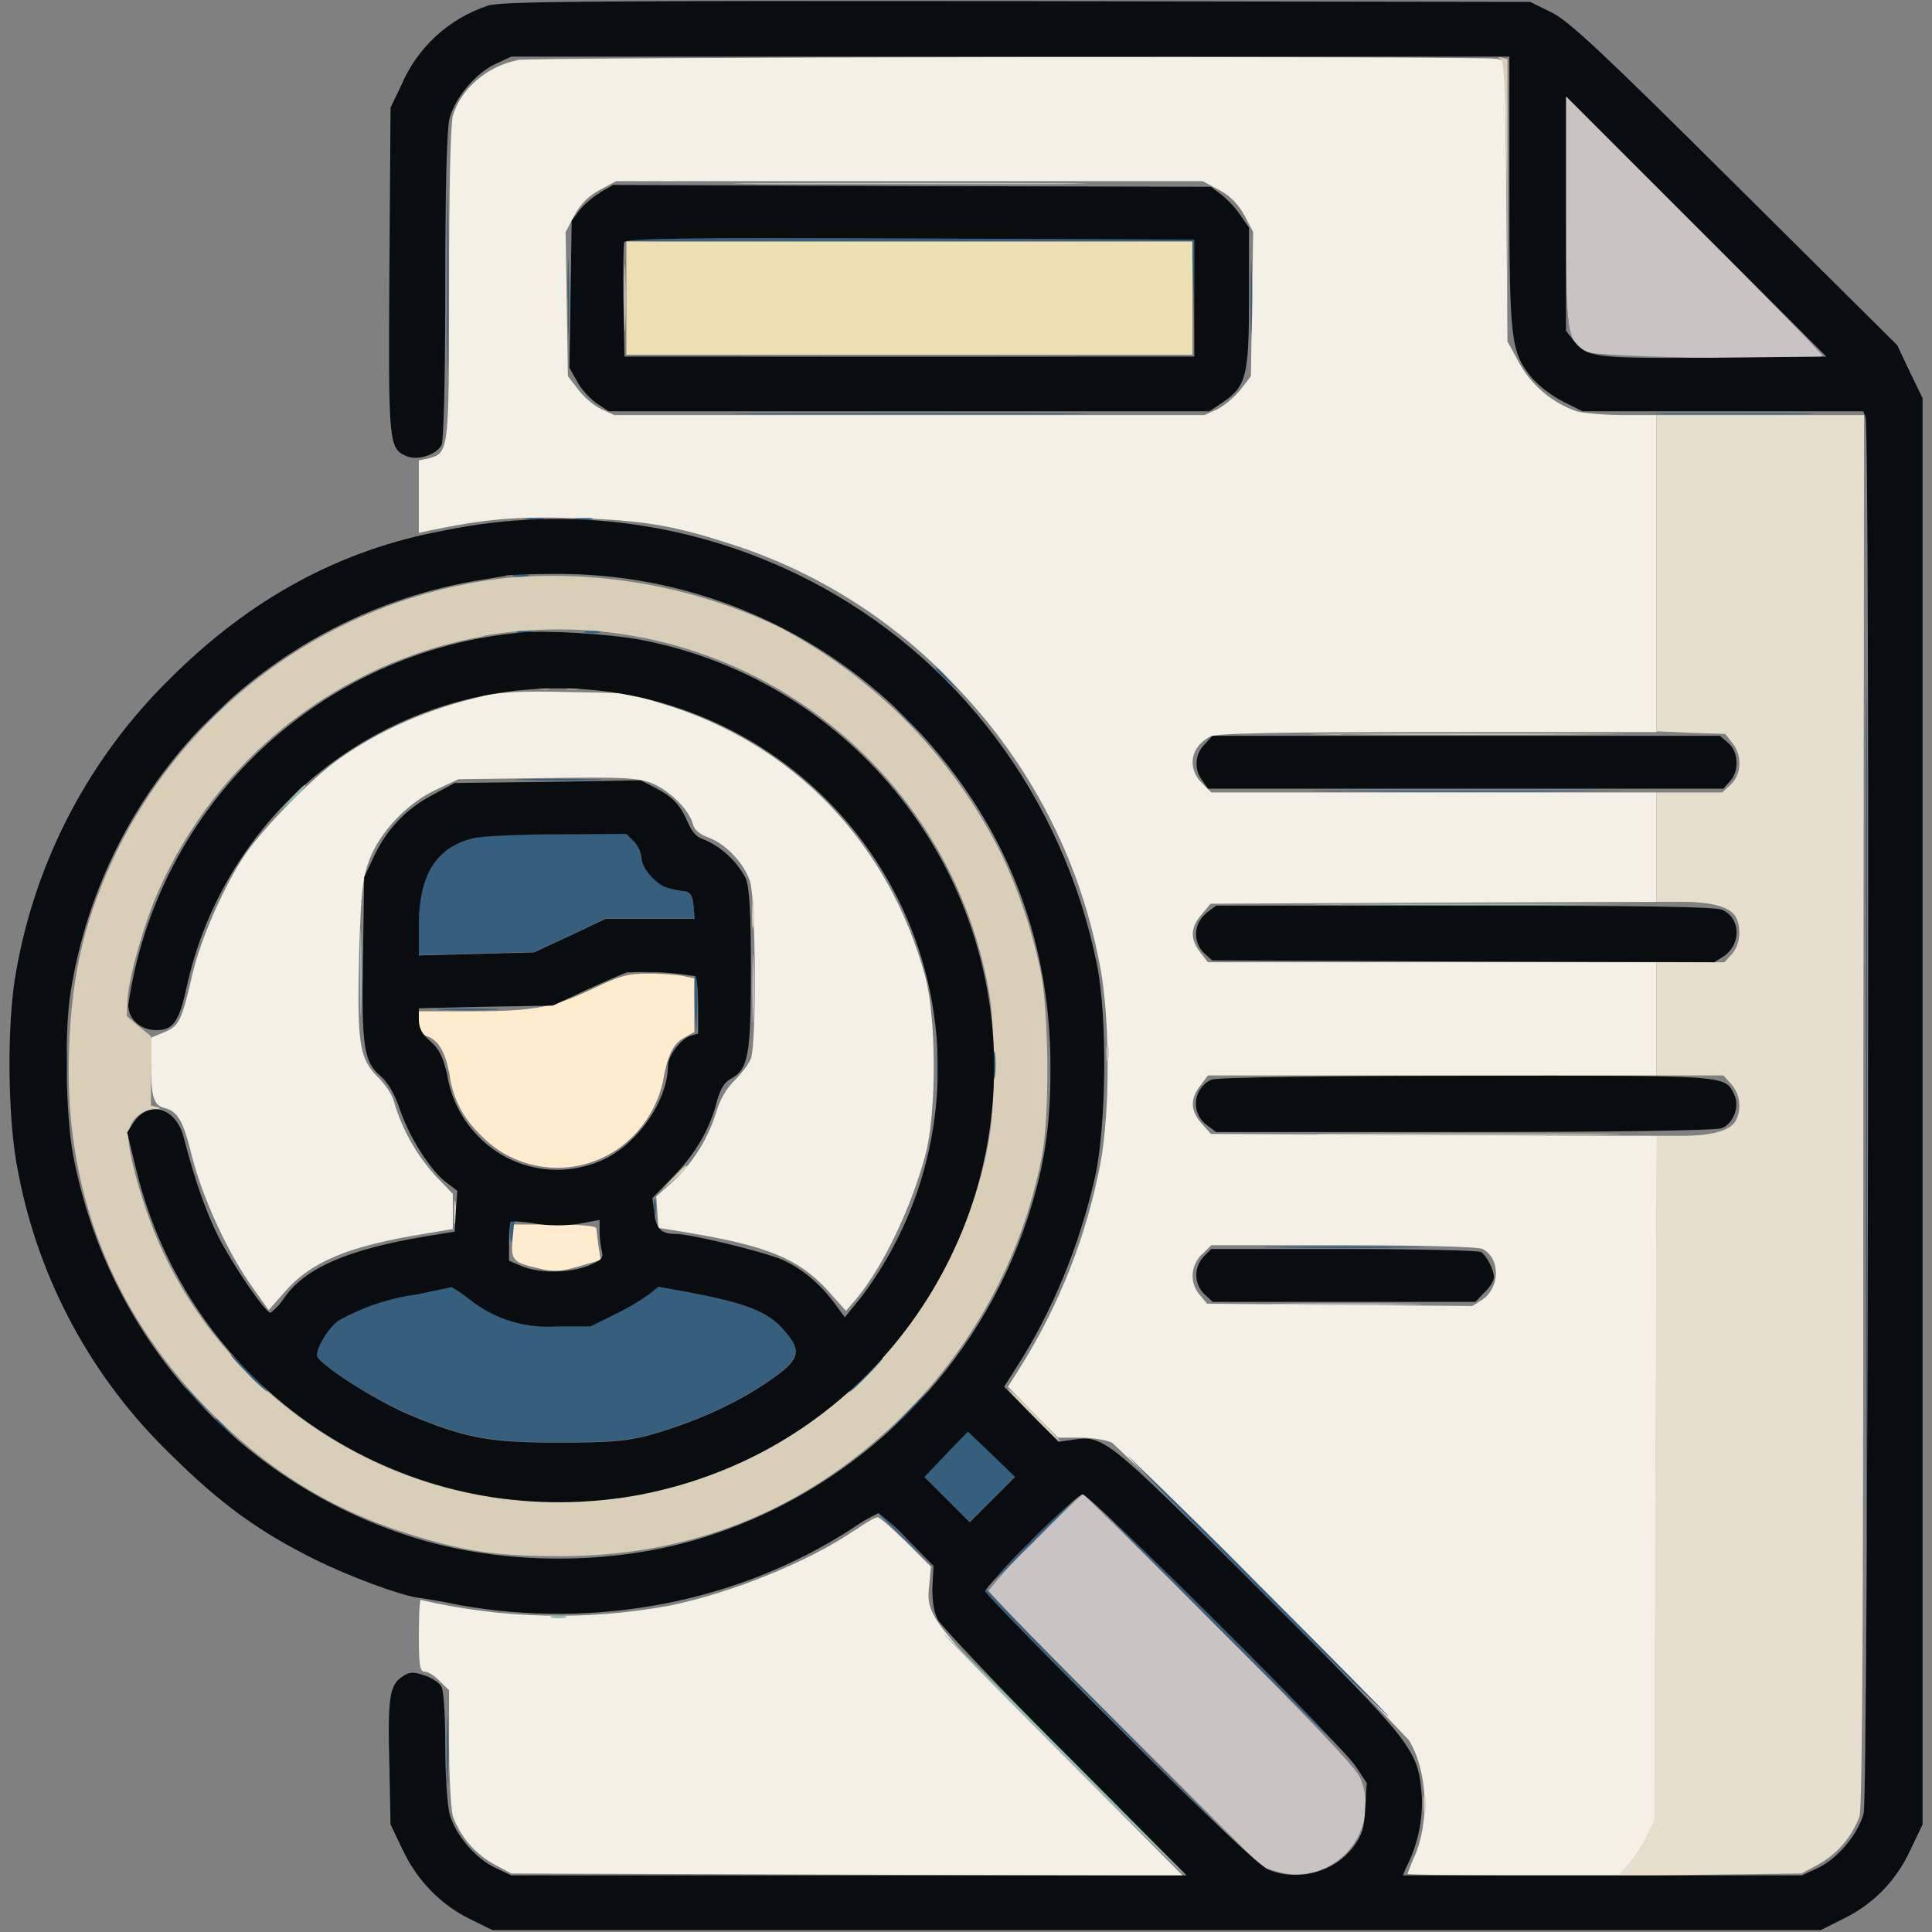 <?xml version="1.0" encoding="UTF-8"?>
<svg xmlns="http://www.w3.org/2000/svg" xmlns:xlink="http://www.w3.org/1999/xlink" width="500px" height="500px" viewBox="0 0 500 500" version="1.1">
<rect x="0" y="0" width="500" height="500" fill="#808080" stroke="none"/>
<g id="surface1">
<path style=" stroke:none;fill-rule:evenodd;fill:rgb(95.686%,94.118%,89.804%);fill-opacity:1;" d="M 133.789 15.625 C 126.074 17.09 119.141 23.145 117.188 29.98 C 116.602 32.324 116.211 48.828 116.211 73.73 C 116.211 117.188 116.211 117.188 110.84 118.652 L 108.398 119.141 L 108.398 137.891 L 111.133 137.305 C 125.293 134.375 133.105 133.594 148.926 134.082 C 166.992 134.668 174.609 136.035 190.137 141.113 C 212.152 148.355 231.973 161.055 247.754 178.027 C 266.445 197.512 279.156 221.949 284.375 248.438 C 287.305 261.914 287.402 287.109 284.766 301.27 C 281.195 319.797 274.242 337.508 264.258 353.516 L 260.84 358.887 L 267.383 365.527 L 273.828 372.07 L 279.59 372.07 C 282.715 372.07 286.426 372.656 287.891 373.438 C 314.215 398.344 339.809 424.004 364.648 450.391 C 369.434 458.203 370.02 471.387 366.113 480.371 C 365.418 481.867 364.797 483.402 364.258 484.961 C 364.258 485.156 376.562 485.352 391.602 485.352 L 418.945 485.352 L 421.387 482.617 C 422.754 481.152 424.805 478.027 426.074 475.586 L 428.223 471.191 L 428.516 382.617 L 428.809 293.945 L 370.996 293.75 L 313.379 293.457 L 310.938 290.723 C 308.008 287.402 308.008 284.277 310.645 280.957 L 312.598 278.32 L 428.711 278.32 L 428.711 249.023 L 312.598 249.023 L 310.645 246.484 C 307.91 243.066 308.105 239.941 310.938 236.719 L 313.281 233.887 L 370.996 233.594 L 428.711 233.398 L 428.711 205.078 L 313.477 205.078 L 311.035 202.637 C 307.129 198.73 308.105 193.262 313.184 190.625 C 314.746 189.746 330.762 189.453 371.973 189.453 L 428.711 189.453 L 428.711 107.422 L 420.117 107.422 C 415.43 107.422 409.961 106.934 408.008 106.445 C 401.629 104.207 396.305 99.684 393.066 93.75 L 390.137 88.379 L 389.844 52.148 L 389.551 15.82 L 387.402 15.234 C 384.375 14.453 137.891 14.746 133.789 15.527 M 155.273 49.121 C 152.344 50.684 150.293 52.734 148.633 55.762 L 146.387 60.059 L 146.68 78.613 L 146.973 97.363 L 149.609 100.781 C 151.074 102.734 153.711 104.98 155.566 105.859 L 158.984 107.422 L 311.719 107.422 L 315.137 105.859 C 316.992 104.883 319.629 102.637 321.094 100.781 L 323.73 97.363 L 324.316 60.059 L 322.07 55.762 C 320.41 52.734 318.359 50.684 315.43 49.121 L 311.23 46.875 L 159.473 46.875 L 155.273 49.121 M 125 180.176 C 111.133 183.301 98.145 188.965 87.402 196.68 C 80.566 201.562 68.262 214.16 63.477 221.094 C 58.203 228.809 51.758 243.262 49.707 252.539 C 46.973 264.258 46.387 265.527 42.383 267.188 L 39.062 268.555 L 39.062 275.195 C 39.062 283.691 39.746 286.035 42.48 286.719 C 46.094 287.695 47.363 289.941 49.707 299.316 C 52.344 309.766 58.789 323.926 65.039 332.715 L 69.531 339.062 L 73.73 334.277 C 80.566 326.465 90.332 322.461 109.668 319.336 L 117.188 318.066 L 117.188 308.984 L 112.793 304.395 C 107.832 298.969 104.16 292.492 102.051 285.449 C 101.758 283.691 99.707 280.566 97.656 278.613 C 92.871 273.73 92.383 269.824 92.969 245.703 C 93.457 230.664 93.848 227.148 95.605 222.461 C 98.438 215.137 105.371 207.91 112.793 204.395 L 118.652 201.66 L 141.504 201.367 C 160.938 201.074 164.941 201.27 168.555 202.637 C 173.047 204.395 178.32 209.473 179.297 213.184 C 179.59 214.648 181.055 215.918 183.203 216.699 C 187.891 218.359 192.676 223.535 194.141 228.223 C 195.605 233.105 195.801 270.215 194.336 273.926 C 193.848 275.293 191.895 277.832 190.137 279.59 C 188.086 281.543 186.23 284.668 185.254 288.184 C 183.066 295.086 179.09 301.285 173.73 306.152 L 169.824 309.668 L 170.117 313.672 L 170.41 317.773 L 178.223 319.043 C 198.73 322.461 206.543 325.781 213.965 333.691 L 218.945 339.258 L 221.777 335.938 C 228.613 327.637 235.742 312.695 239.453 299.023 C 242.383 288.281 242.383 263.672 239.453 252.734 C 229.98 217.969 205.176 192.188 171.094 182.031 L 162.598 179.395 L 146.973 179.102 C 135.84 178.809 129.59 179.102 125.098 180.078 M 311.035 324.609 C 308.105 327.539 307.812 331.934 310.449 335.059 L 312.402 337.402 L 346.68 337.695 L 381.055 337.988 L 383.496 336.426 C 388.281 333.301 388.379 325.684 383.691 323.242 C 382.715 322.656 367.773 322.266 347.656 322.266 L 313.477 322.266 L 311.035 324.707 M 221.191 395.996 C 209.863 403.906 189.551 412.207 173.34 415.527 C 151.984 419.48 130.043 418.984 108.887 414.062 C 108.594 414.062 108.398 418.262 108.398 423.34 C 108.398 431.055 108.691 432.617 109.863 432.617 C 110.742 432.617 112.5 433.691 113.77 435.059 L 116.211 437.402 L 116.211 451.855 C 116.211 459.766 116.699 467.969 117.188 470.02 C 119.191 475.488 123.16 480.012 128.32 482.715 L 132.324 484.863 L 306.152 485.449 L 274.316 453.418 C 240.137 419.043 239.551 418.262 240.527 409.668 L 240.918 405.469 L 234.473 399.023 C 230.859 395.508 227.637 392.578 227.051 392.676 C 226.465 392.676 223.828 394.238 221.191 396.094 "/>
<path style=" stroke:none;fill-rule:evenodd;fill:rgb(85.098%,80.784%,72.157%);fill-opacity:1;" d="M 388.379 15.332 C 389.355 16.016 389.648 24.512 389.941 49.902 L 390.137 83.496 L 390.137 15.332 L 388.672 14.941 C 387.598 14.648 387.5 14.746 388.379 15.332 M 131.543 149.512 C 87.891 154.145 49.664 180.832 30.273 220.215 C 22.07 237.207 18.555 251.562 17.871 271.582 C 16.504 307.324 28.613 338.77 53.223 364.16 C 68.652 380.078 85.254 390.527 105.469 396.875 C 120.312 401.562 128.418 402.734 145.02 402.734 C 178.613 402.734 207.52 391.211 231.738 368.262 C 251.262 349.801 264.512 325.691 269.629 299.316 C 271.68 288.965 271.484 261.426 269.238 250.977 C 267.055 240.66 263.68 230.633 259.18 221.094 C 246.672 195.934 226.543 175.359 201.66 162.305 C 179.867 151.91 155.703 147.496 131.641 149.512 M 125.195 164.648 C 87.766 171.281 56.113 196.156 40.82 230.957 C 37.305 238.867 33.203 253.418 33.008 258.691 L 32.812 262.988 L 35.938 265.625 L 39.062 268.164 L 39.062 286.133 L 40.82 286.523 C 41.797 286.816 41.406 287.012 39.844 287.109 C 36.188 287.312 33.301 290.285 33.203 293.945 C 33.203 298.828 36.914 311.914 40.918 321.191 C 55.566 355.176 87.988 380.762 124.902 387.109 C 135.352 389.062 153.711 389.062 164.258 387.109 C 173.633 385.449 187.012 381.055 195.801 376.562 C 226.855 360.938 249.902 329.688 255.957 294.824 C 257.617 285.449 257.617 266.113 255.957 256.738 C 245.23 195.176 186.68 153.926 125.098 164.551 M 138.965 178.223 C 139.941 178.516 141.406 178.516 142.285 178.223 C 143.262 178.027 142.48 177.832 140.625 177.832 C 138.672 177.832 137.988 178.027 138.867 178.32 M 146.68 178.32 C 147.656 178.516 149.219 178.516 150.195 178.32 C 151.172 178.027 150.293 177.832 148.438 177.832 C 146.484 177.832 145.801 178.027 146.68 178.32 M 346.973 190.039 C 365.137 190.234 394.629 190.234 412.402 190.039 C 430.273 189.941 415.332 189.844 379.395 189.844 C 343.359 189.844 328.809 189.941 346.973 190.137 M 194.629 236.719 C 194.629 239.941 194.824 241.113 195.02 239.355 C 195.215 237.598 195.215 234.961 195.02 233.496 C 194.824 232.031 194.629 233.496 194.629 236.719 M 347.949 293.652 L 411.816 293.652 C 429.395 293.457 415.039 293.359 379.883 293.359 C 344.727 293.359 330.273 293.457 347.852 293.652 M 174.219 304.785 L 171.387 308.008 L 174.609 305.078 C 175.742 304.133 176.789 303.086 177.734 301.953 C 177.734 301.172 176.953 301.953 174.219 304.883 M 117.48 313.867 C 117.48 316.602 117.676 317.578 117.871 316.016 C 118.098 314.395 118.098 312.754 117.871 311.133 C 117.676 309.961 117.48 311.133 117.48 313.867 M 267.09 366.211 C 270.801 370.02 274.121 373.047 274.316 373.047 C 274.609 373.047 271.777 370.02 268.066 366.211 C 264.355 362.402 261.035 359.375 260.84 359.375 C 260.547 359.375 263.379 362.402 267.09 366.211 M 368.457 467.285 C 368.457 469.434 368.652 470.215 368.848 468.945 C 369.043 467.773 369.043 466.016 368.848 465.039 C 368.555 464.062 368.359 465.137 368.457 467.285 "/>
<path style=" stroke:none;fill-rule:evenodd;fill:rgb(21.176%,36.863%,49.02%);fill-opacity:1;" d="M 115.723 72.266 C 115.723 94.043 115.723 102.93 115.918 92.09 C 116.113 81.152 116.113 63.379 115.918 52.539 C 115.82 41.602 115.723 50.586 115.723 72.266 M 146.973 77.148 C 146.973 85.938 146.973 89.648 147.168 85.254 C 147.363 80.762 147.363 73.535 147.168 69.141 C 147.07 64.648 146.875 68.262 146.875 77.148 M 161.816 62.207 C 161.523 62.695 194.434 62.891 234.961 62.695 L 308.496 62.5 L 308.887 77.148 L 309.18 91.797 L 309.18 76.953 L 309.082 62.012 L 235.645 61.719 C 195.312 61.621 162.012 61.816 161.816 62.207 M 323.633 77.148 C 323.633 85.449 323.828 88.867 323.926 84.766 C 324.121 80.566 324.121 73.73 323.926 69.629 C 323.828 65.43 323.633 68.848 323.633 77.148 M 197.559 107.227 L 273.145 107.227 C 294.043 107.031 277.051 106.934 235.352 106.934 C 193.75 106.934 176.758 107.031 197.461 107.227 M 430.469 107.227 L 465.625 107.227 C 475.098 107.031 467.09 106.934 447.754 106.934 C 428.418 106.934 420.605 106.934 430.469 107.129 M 482.91 287.598 C 482.91 386.426 483.008 426.953 483.203 377.734 L 483.203 198.047 C 483.008 148.438 482.91 188.77 482.91 287.598 M 136.523 134.473 C 137.695 134.668 139.453 134.668 140.43 134.473 C 141.406 134.18 140.332 133.984 138.184 134.082 C 136.035 134.082 135.254 134.277 136.523 134.473 M 149.219 134.473 C 150.391 134.668 152.148 134.668 153.125 134.473 C 154.102 134.18 153.027 133.984 150.879 134.082 C 148.73 134.082 147.949 134.277 149.219 134.473 M 133.008 149.121 C 133.984 149.316 135.547 149.316 136.523 149.121 C 137.5 148.828 136.621 148.633 134.766 148.633 C 132.812 148.633 132.129 148.828 133.008 149.121 M 133.984 163.77 C 134.961 163.965 136.523 163.965 137.5 163.77 C 138.477 163.477 137.598 163.281 135.742 163.281 C 133.789 163.281 133.105 163.477 133.984 163.77 M 151.562 163.77 C 152.539 163.965 154.102 163.965 155.078 163.77 C 156.055 163.477 155.176 163.281 153.32 163.281 C 151.367 163.281 150.684 163.477 151.562 163.77 M 242.188 173.145 C 243.16 174.316 244.238 175.395 245.41 176.367 L 248.535 179.199 L 245.605 175.977 C 242.969 173.047 242.188 172.363 242.188 173.145 M 53.711 186.23 L 48.34 191.895 L 54.004 186.523 C 59.18 181.641 60.059 180.664 59.277 180.664 C 59.18 180.664 56.641 183.203 53.711 186.328 M 233.887 185.547 C 235.938 187.695 237.891 189.453 238.184 189.453 C 238.477 189.453 236.914 187.695 234.863 185.547 C 232.812 183.398 230.859 181.641 230.566 181.641 C 230.273 181.641 231.836 183.398 233.887 185.547 M 135.449 201.855 C 140.43 202.051 148.633 202.051 153.613 201.855 C 158.496 201.758 154.492 201.562 144.531 201.562 C 134.57 201.562 130.566 201.758 135.449 201.855 M 346.973 204.785 C 365.137 204.98 394.629 204.98 412.402 204.785 C 430.273 204.688 415.332 204.59 379.395 204.59 C 343.359 204.59 328.809 204.688 346.973 204.883 M 122.656 216.797 C 112.988 219.043 108.496 226.172 108.398 239.062 L 108.398 247.168 L 123.34 246.777 L 138.184 246.387 L 147.461 242.09 L 156.738 237.695 L 179.785 237.695 L 179.492 234.277 C 179.297 231.738 178.711 230.762 177.246 230.566 C 172.363 229.883 170.996 229.297 168.652 226.855 C 167.188 225.391 166.016 223.242 166.016 221.973 C 166.016 220.703 165.137 218.75 164.062 217.676 L 162.109 215.723 L 144.238 215.82 C 134.473 215.82 124.707 216.309 122.656 216.797 M 165.82 251.562 C 166.992 251.758 168.945 251.758 170.117 251.562 C 171.387 251.367 170.41 251.172 167.969 251.172 C 165.527 251.172 164.551 251.367 165.723 251.562 M 179.688 259.961 L 180.176 267.969 L 180.469 260.742 C 180.664 256.836 180.469 253.125 179.98 252.734 C 179.59 252.344 179.395 255.566 179.688 259.961 M 114.453 261.328 C 118.164 261.523 124.023 261.523 127.637 261.328 C 131.348 261.133 128.32 261.035 121.094 261.035 C 113.867 261.035 110.84 261.133 114.453 261.328 M 16.895 275.781 C 16.895 280.078 17.09 281.641 17.285 279.395 C 17.48 277.148 17.48 273.535 17.285 271.582 C 17.09 269.629 16.895 271.484 16.895 275.781 M 242.48 275.781 C 242.48 280.078 242.676 281.641 242.871 279.395 C 243.066 277.148 243.066 273.535 242.871 271.582 C 242.676 269.629 242.48 271.484 242.48 275.781 M 271.777 275.781 C 271.777 280.078 271.973 281.641 272.168 279.395 C 272.363 277.148 272.363 273.535 272.168 271.582 C 271.973 269.629 271.777 271.484 271.777 275.781 M 257.129 275.781 C 257.129 279.004 257.324 280.176 257.52 278.418 C 257.715 276.66 257.715 274.023 257.52 272.559 C 257.324 271.094 257.129 272.559 257.129 275.781 M 169.238 312.402 C 169.238 314.355 169.336 315.039 169.629 314.16 C 169.824 313.184 169.824 311.621 169.629 310.645 C 169.336 309.668 169.141 310.547 169.141 312.402 M 132.227 316.699 C 131.934 317.48 131.836 319.141 132.031 320.41 C 132.324 322.07 132.52 321.68 132.91 319.043 C 133.398 315.137 133.105 314.355 132.227 316.699 M 330.762 322.852 C 340.039 323.047 355.176 323.047 364.551 322.852 C 373.73 322.754 366.211 322.559 347.656 322.559 C 329.102 322.559 321.582 322.754 330.762 322.852 M 108.105 334.863 C 100.82 335.816 93.789 338.168 87.402 341.797 C 84.766 343.945 82.031 348.438 82.031 350.684 C 82.031 352.637 97.168 362.402 105.859 366.016 C 120.508 372.168 126.758 373.242 144.531 373.242 C 157.91 373.242 161.914 372.949 168.164 371.289 C 179.297 368.164 189.844 363.477 198.145 357.91 C 207.324 351.758 207.91 349.707 202.539 343.75 C 198.633 339.355 192.969 337.109 178.516 334.375 L 170.41 332.91 L 167.969 334.863 C 165.184 336.824 162.246 338.555 159.18 340.039 L 152.832 343.164 L 144.043 343.164 C 135.949 343.762 127.93 341.289 121.582 336.23 C 120.094 335.051 118.527 333.977 116.895 333.008 L 108.105 334.863 M 63.965 355.371 C 65.578 357.148 67.34 358.785 69.238 360.254 C 69.531 360.254 67.578 358.008 64.941 355.371 C 63.328 353.594 61.566 351.957 59.668 350.488 C 59.375 350.488 61.328 352.734 63.965 355.371 M 223.633 355.859 C 222.141 357.145 220.828 358.621 219.727 360.254 C 220.117 360.254 222.266 358.301 224.609 355.859 C 226.953 353.418 228.711 351.465 228.516 351.465 C 228.125 351.465 225.977 353.418 223.633 355.859 M 47.852 359.57 C 48.824 360.742 49.902 361.82 51.074 362.793 L 54.199 365.625 L 51.27 362.402 C 48.633 359.473 47.852 358.789 47.852 359.57 M 233.887 366.406 L 228.027 372.461 L 234.18 366.602 C 239.844 361.23 240.723 360.254 240.039 360.254 C 239.844 360.254 237.109 362.988 233.887 366.406 M 55.664 367.383 C 56.637 368.555 57.715 369.633 58.887 370.605 L 62.012 373.438 L 59.082 370.215 C 56.445 367.285 55.664 366.602 55.664 367.383 M 244.824 376.172 L 239.258 382.129 L 250.977 393.848 L 262.695 382.129 L 256.641 376.27 L 250.488 370.41 L 244.824 376.27 M 325.195 410.547 C 343.75 429.102 359.082 444.238 359.375 444.238 C 359.668 444.238 344.727 429.102 326.172 410.547 C 314.938 399.156 303.543 387.926 291.992 376.855 C 291.699 376.855 306.641 391.992 325.195 410.547 M 267.09 398.438 C 260.645 404.883 255.664 410.156 255.859 410.156 C 256.152 410.156 261.719 404.883 268.066 398.438 C 274.512 391.992 279.492 386.719 279.297 386.719 C 279.004 386.719 273.438 391.992 267.09 398.438 M 314.941 420.898 C 333.203 439.16 348.34 454.102 348.633 454.102 C 348.926 454.102 334.18 439.16 315.918 420.898 C 297.656 402.637 282.52 387.695 282.227 387.695 C 281.934 387.695 296.68 402.637 314.941 420.898 M 227.539 391.895 C 227.539 391.992 230.957 395.41 235.156 399.414 L 242.676 406.738 L 235.352 399.121 C 228.516 392.188 227.539 391.113 227.539 391.895 M 254.883 411.719 C 254.883 412.207 270.801 428.418 290.332 447.754 L 325.684 482.91 L 290.527 447.266 L 255.078 411.23 C 255.078 411.035 254.883 411.23 254.883 411.719 M 115.625 453.125 C 115.625 460.938 115.82 464.062 115.918 460.254 C 116.113 456.348 116.113 449.902 115.918 445.996 C 115.82 442.09 115.625 445.312 115.625 453.125 "/>
<path style=" stroke:none;fill-rule:evenodd;fill:rgb(100%,92.549%,81.176%);fill-opacity:1;" d="M 153.711 255.762 C 143.262 260.742 138.281 261.719 122.07 261.719 L 108.398 261.719 L 108.398 264.648 C 108.398 266.602 108.984 267.578 110.254 268.066 C 113.379 269.043 115.137 271.973 116.309 277.832 C 116.996 283.699 119.688 289.148 123.926 293.262 C 133.203 303.406 148.539 305.156 159.863 297.363 C 165.703 293.285 169.84 287.203 171.484 280.273 C 172.656 273.438 174.023 270.312 176.855 268.652 L 179.688 267.09 L 179.688 253.223 L 176.66 252.539 C 175 252.246 170.801 251.953 167.578 251.953 C 162.5 251.953 160.156 252.637 153.711 255.762 M 132.617 321.191 C 132.227 326.074 132.812 326.758 139.258 328.223 C 143.359 329.199 145.117 329.102 149.805 327.734 L 155.469 326.074 L 154.883 322.461 L 154.297 317.871 C 154.297 317.285 150.098 316.895 143.555 316.895 L 133.008 316.895 L 132.617 321.094 "/>
<path style=" stroke:none;fill-rule:evenodd;fill:rgb(92.549%,87.451%,69.804%);fill-opacity:1;" d="M 162.109 77.148 L 162.109 91.797 L 308.594 91.797 L 308.594 62.5 L 162.109 62.5 L 162.109 77.148 "/>
<path style=" stroke:none;fill-rule:evenodd;fill:rgb(79.216%,76.471%,76.863%);fill-opacity:1;" d="M 405.273 54.492 C 405.273 86.328 405.566 88.281 410.449 91.016 C 412.891 92.48 471.68 93.457 471.68 92.09 C 471.68 91.699 456.738 76.367 438.477 58.105 L 405.273 24.902 L 405.273 54.492 M 198.438 47.656 L 272.266 47.656 C 292.48 47.461 275.879 47.363 235.352 47.363 C 194.824 47.363 178.223 47.461 198.438 47.656 M 161.523 77.148 C 161.523 84.961 161.719 88.086 161.816 84.277 C 162.012 80.371 162.012 73.926 161.816 70.117 C 161.719 66.211 161.523 69.336 161.523 77.148 M 198.438 92.578 L 272.266 92.578 C 292.48 92.383 275.879 92.285 235.352 92.285 C 194.824 92.285 178.223 92.383 198.438 92.578 M 194.727 255.859 C 194.727 263.672 194.922 266.797 195.02 262.988 C 195.215 259.082 195.215 252.637 195.02 248.73 C 194.922 244.824 194.727 248.047 194.727 255.859 M 286.328 272.461 C 286.328 274.414 286.523 275.098 286.816 274.219 C 287.012 273.242 287.012 271.68 286.816 270.703 C 286.523 269.727 286.328 270.605 286.328 272.461 M 332.324 337.598 C 341.406 337.793 355.859 337.793 364.551 337.598 C 373.34 337.5 365.82 337.305 348.145 337.305 C 330.469 337.305 323.34 337.5 332.324 337.598 M 267.871 398.73 C 263.562 402.73 259.547 407.039 255.859 411.621 C 255.859 412.207 271.777 428.516 291.309 447.949 L 326.66 483.203 L 330.859 484.473 C 337.48 486.234 344.527 484.078 349.027 478.914 C 353.527 473.75 354.703 466.473 352.051 460.156 C 351.074 457.715 339.258 445.215 315.625 421.68 C 296.484 402.441 280.469 386.719 280.273 386.719 C 279.98 386.719 274.414 392.09 267.773 398.73 "/>
<path style=" stroke:none;fill-rule:evenodd;fill:rgb(90.196%,87.451%,80.392%);fill-opacity:1;" d="M 428.711 148.34 L 428.711 189.258 L 437.5 189.648 L 446.484 189.941 L 448.34 192.285 C 450.879 195.41 450.781 200.293 447.949 203.027 L 445.703 205.078 L 428.711 205.078 L 428.711 233.398 L 435.449 233.398 C 443.066 233.398 447.852 234.766 449.219 237.305 C 450.781 240.234 450.293 244.629 448.242 246.875 L 446.289 249.023 L 428.711 249.023 L 428.711 278.32 L 445.996 278.32 L 448.047 280.566 C 450.344 283.184 450.805 286.941 449.219 290.039 C 447.852 292.578 443.066 293.945 435.449 293.945 L 428.711 293.945 L 428.418 382.617 L 428.125 471.191 L 425.977 475.586 C 424.668 478.145 423.062 480.535 421.191 482.715 L 418.555 485.547 L 442.383 485.156 L 466.211 484.863 L 470.215 482.715 C 475.336 479.996 479.27 475.473 481.25 470.02 C 482.031 467.48 482.227 409.082 482.227 286.816 L 482.422 107.422 L 428.711 107.422 L 428.711 148.34 "/>
<path style=" stroke:none;fill-rule:evenodd;fill:rgb(3.922%,5.098%,6.275%);fill-opacity:1;" d="M 126.27 1.465 C 116.137 4.789 107.945 12.34 103.809 22.168 L 101.074 27.832 L 100.781 69.824 C 100.488 114.16 100.586 116.016 104.98 117.969 C 107.91 119.336 112.793 117.773 114.258 115.234 C 114.844 114.16 115.234 97.949 115.234 74.219 C 115.234 48.828 115.625 33.496 116.309 30.762 C 117.676 25.391 123.145 18.848 128.32 16.504 L 132.324 14.648 L 390.625 14.648 L 390.625 49.609 C 390.625 88.184 391.016 91.211 396.484 97.852 C 398.785 100.316 401.496 102.363 404.492 103.906 L 409.57 106.445 L 482.227 106.445 L 482.812 108.008 C 483.984 110.938 483.496 464.648 482.324 469.238 C 480.957 474.609 475.488 481.152 470.312 483.496 L 466.309 485.352 L 363.086 485.352 L 363.77 483.594 C 366.801 477.824 368.25 471.355 367.969 464.844 C 366.992 452.637 366.211 451.562 325.488 410.938 C 285.938 371.582 285.645 371.387 277.344 372.656 L 273.926 373.145 L 259.863 358.887 L 263.281 353.516 C 272.363 339.355 279.395 322.266 283.398 304.59 C 286.328 291.211 286.621 263.281 283.887 249.609 C 275.098 206.25 247.754 169.824 209.277 150.098 C 180.219 135.176 146.926 130.66 114.941 137.305 C 88.184 142.188 64.746 154.883 43.945 175.684 C 23.148 196.125 9.254 222.551 4.199 251.27 C 1.66 264.746 1.953 290.332 4.688 303.32 C 9.984 331.258 23.84 356.855 44.336 376.562 C 57.031 389.16 66.992 396.387 81.543 403.613 C 90.625 408.105 103.418 412.793 108.105 413.477 C 109.57 413.672 114.551 414.453 119.141 415.43 C 154.297 421.68 190.918 414.648 220.02 395.898 C 222.34 394.273 224.789 392.836 227.344 391.602 C 230.059 393.641 232.574 395.93 234.863 398.438 L 241.602 405.273 L 241.309 410.547 C 241.211 413.965 241.602 416.992 242.676 419.141 C 243.652 420.898 258.496 436.523 275.684 453.906 L 307.129 485.352 L 132.324 485.352 L 128.418 483.496 C 123.145 481.152 117.676 474.707 116.309 469.238 C 115.723 466.895 115.234 458.984 115.234 451.66 C 115.234 444.336 114.844 437.5 114.258 436.523 C 113.77 435.547 111.719 434.18 109.863 433.594 C 106.934 432.617 105.957 432.617 104.004 433.984 C 100.781 436.133 100.293 439.648 100.781 457.227 L 101.074 472.168 L 104.199 478.711 C 108.008 486.719 113.965 492.871 121.68 496.68 L 127.441 499.512 L 471.191 499.512 L 477.051 496.582 C 484.668 492.871 490.723 486.816 494.434 478.711 L 497.559 472.168 L 497.559 103.027 L 494.238 96.191 L 491.016 89.355 L 449.023 47.656 C 414.551 13.379 406.055 5.469 401.562 3.223 L 395.996 0.488 L 263.184 0.293 C 154.785 0.195 129.59 0.293 126.27 1.465 M 405.273 55.273 L 405.273 85.645 L 407.227 88.086 C 410.742 92.578 412.598 92.773 443.652 92.578 L 472.656 92.285 L 405.273 24.902 L 405.273 55.273 M 155.273 49.902 C 153.32 50.977 150.977 53.125 149.902 54.492 L 147.949 57.129 L 147.363 95.215 L 149.316 98.633 C 150.293 100.586 152.539 103.027 154.297 104.297 L 157.52 106.445 L 312.988 106.445 L 316.504 104.102 C 322.559 99.902 323.242 97.266 323.242 76.855 L 323.242 58.887 L 320.996 55.664 C 319.617 53.691 317.977 51.914 316.113 50.391 L 313.379 48.34 L 236.035 48.145 L 158.691 47.852 L 155.273 49.805 M 161.523 62.793 C 161.328 63.477 161.23 70.41 161.328 78.125 L 161.621 92.285 L 309.082 92.285 L 309.082 62.012 L 235.547 61.719 C 175.977 61.523 161.914 61.719 161.523 62.695 M 130.859 149.023 L 122.07 150.488 C 68.59 160.215 27.039 202.586 18.359 256.25 C 16.602 266.309 16.992 288.867 18.945 299.023 C 27.668 345.109 60.785 382.797 105.371 397.363 C 129.59 405.371 159.473 405.371 183.691 397.363 C 222.461 384.766 253.418 353.809 266.016 315.039 C 270.215 302.148 271.875 291.699 271.875 276.367 C 271.875 241.211 259.18 210.645 234.18 185.547 C 210.004 161.488 177.172 148.152 143.066 148.535 C 137.207 148.535 131.641 148.828 130.859 148.926 M 135.254 163.672 C 82.984 168.211 40.715 208.133 33.203 260.059 C 33.203 263.77 36.328 266.602 40.527 266.602 C 44.824 266.602 46.387 264.355 48.34 255.273 C 57.004 216.07 88.633 186.07 128.238 179.484 C 167.844 172.902 207.477 191.059 228.355 225.352 C 249.238 259.645 247.176 303.188 223.145 335.352 L 218.652 340.918 L 215.918 337.207 C 212.305 332.324 207.52 328.223 202.344 325.977 C 197.852 324.023 178.809 319.336 174.805 319.336 C 171.094 319.336 169.824 318.066 169.336 313.867 L 168.848 310.059 L 174.219 304.492 C 180.078 298.535 183.789 291.992 185.547 284.961 C 186.328 282.031 187.5 280.078 188.965 279.297 C 193.652 276.758 194.336 273.438 194.336 250.977 C 194.336 235.938 193.945 229.492 192.969 227.246 C 190.582 222.738 186.723 219.188 182.031 217.188 C 180.469 216.797 179.102 215.332 178.125 213.086 C 176.172 208.496 174.219 206.25 169.629 203.906 L 165.82 201.953 L 141.797 202.344 L 117.676 202.637 L 111.523 205.957 C 104.688 209.668 99.805 214.941 96.484 222.266 L 94.238 227.051 L 93.945 248.047 C 93.555 271.191 94.141 274.805 98.633 278.613 C 100.391 280.176 102.246 283.301 103.516 287.207 C 105.957 294.336 111.328 302.832 115.43 305.957 L 118.359 308.203 L 117.969 313.477 L 117.676 318.75 L 109.863 320.02 C 90.234 323.34 79.199 328.027 73.73 335.645 C 72.734 337.211 71.477 338.598 70.02 339.746 C 68.75 339.844 60.547 327.832 56.641 320.312 C 53.223 313.477 50.488 305.664 47.559 294.434 C 45.605 286.621 38.477 284.57 34.57 290.527 L 32.91 293.066 L 35.352 303.125 C 48.738 357.441 99.969 393.691 155.645 388.246 C 211.316 382.797 254.551 337.305 257.152 281.422 C 259.758 225.543 220.941 176.227 166.016 165.625 C 157.91 164.062 141.504 163.086 135.254 163.672 M 311.719 192.676 C 309.215 195.18 308.965 199.152 311.133 201.953 L 312.598 204.102 L 445.996 204.102 L 447.754 202.148 C 450.195 199.512 449.902 194.336 447.168 192.188 L 445.117 190.43 L 313.77 190.43 L 311.719 192.676 M 122.656 216.895 C 112.988 219.141 108.496 226.27 108.398 239.16 L 108.398 247.266 L 123.34 246.875 L 138.184 246.484 L 147.461 242.188 L 156.738 237.793 L 179.785 237.793 L 179.492 234.375 C 179.297 231.836 178.711 230.859 177.246 230.664 C 172.363 229.98 170.996 229.395 168.652 226.953 C 167.188 225.488 166.016 223.34 166.016 222.07 C 166.016 220.801 165.137 218.848 164.062 217.773 L 162.109 215.82 L 144.238 215.918 C 134.473 215.918 124.707 216.406 122.656 216.895 M 312.109 236.426 C 310.574 237.652 309.641 239.48 309.547 241.441 C 309.453 243.406 310.211 245.312 311.621 246.68 L 313.672 248.535 L 378.613 248.828 L 443.652 249.023 L 445.996 247.559 C 450.684 244.434 450.586 237.695 445.703 235.449 C 443.945 234.668 425 234.375 379.004 234.375 L 314.746 234.375 L 312.109 236.328 M 162.598 251.562 C 161.523 251.855 156.738 253.906 151.855 256.152 L 143.066 260.254 L 125.684 260.547 L 108.398 260.938 L 108.398 263.867 C 108.398 266.113 109.277 267.676 111.328 269.434 C 113.574 271.387 114.648 273.438 115.723 278.125 C 116.801 284.953 120.262 291.18 125.488 295.703 C 133.527 302.766 144.863 304.691 154.785 300.684 C 164.16 297.168 172.852 285.254 172.852 275.879 C 172.852 273.242 176.172 268.848 178.711 268.066 L 180.664 267.48 L 180.664 260.254 C 180.664 256.348 180.371 252.832 179.883 252.637 C 174.176 251.68 168.379 251.352 162.598 251.66 M 313.77 279.297 C 311.508 280.211 309.902 282.262 309.559 284.676 C 309.215 287.094 310.188 289.508 312.109 291.016 L 314.746 292.969 L 378.906 292.969 C 416.016 292.969 444.141 292.578 445.508 291.992 C 448.633 290.918 450.391 286.133 448.73 283.105 C 446.387 278.223 446.973 278.32 379.297 278.418 C 344.336 278.418 314.844 278.809 313.672 279.395 M 132.227 316.211 C 131.934 316.504 131.738 318.848 131.738 321.484 L 131.738 326.27 L 135.156 327.734 C 139.648 329.59 147.363 329.492 152.344 327.539 C 155.566 326.172 156.25 325.586 155.762 323.828 C 155.469 322.656 155.176 320.41 155.176 318.75 L 155.176 315.723 L 149.902 316.699 C 146.18 317.254 142.395 317.254 138.672 316.699 C 135.449 316.113 132.52 316.016 132.227 316.211 M 311.523 325.195 C 308.895 327.953 308.984 332.312 311.719 334.961 L 313.867 336.914 L 381.836 336.914 L 384.18 334.473 C 385.547 333.203 386.621 331.445 386.621 330.566 C 386.621 328.613 384.766 325 383.301 324.023 C 382.715 323.633 366.699 323.242 347.754 323.242 L 313.477 323.242 L 311.523 325.195 M 108.203 334.961 C 100.887 335.898 93.82 338.254 87.402 341.895 C 84.766 344.043 82.031 348.535 82.031 350.781 C 82.031 352.734 97.168 362.5 105.859 366.113 C 120.508 372.266 126.758 373.34 144.531 373.34 C 157.91 373.34 161.914 373.047 168.164 371.387 C 179.297 368.262 189.844 363.574 198.145 358.008 C 207.324 351.855 207.91 349.805 202.539 343.848 C 198.633 339.453 192.969 337.207 178.516 334.473 L 170.41 333.008 L 167.969 334.961 C 165.184 336.922 162.246 338.652 159.18 340.137 L 152.832 343.262 L 144.043 343.262 C 135.949 343.859 127.93 341.387 121.582 336.328 C 120.094 335.148 118.527 334.074 116.895 333.105 L 108.105 334.961 M 244.824 376.367 L 239.258 382.227 L 250.977 393.945 L 262.695 382.227 L 256.641 376.367 L 250.488 370.508 L 244.824 376.367 M 266.797 398.828 C 262.547 402.855 258.566 407.164 254.883 411.719 C 254.883 412.207 270.508 428.32 289.844 447.461 C 313.379 471.094 325.879 482.812 328.32 483.887 C 336.035 487.012 345.117 484.57 350.195 478.027 C 352.441 475 353.125 473.145 353.32 467.871 L 353.711 461.426 L 350.781 457.031 C 346.875 451.172 282.129 386.719 280.176 386.719 C 279.395 386.719 273.34 392.188 266.797 398.73 "/>
<path style=" stroke:none;fill-rule:evenodd;fill:rgb(58.039%,72.549%,70.196%);fill-opacity:1;" d="M 75.195 206.836 L 71.777 210.449 L 75.488 207.129 C 76.789 205.988 77.996 204.746 79.102 203.418 C 79.102 202.637 78.32 203.418 75.195 206.738 M 347.461 234.082 C 365.332 234.277 394.336 234.277 411.914 234.082 C 429.492 233.984 414.844 233.887 379.395 233.887 C 343.945 233.887 329.59 233.984 347.461 234.18 M 93.164 251.953 C 93.164 261.914 93.359 265.918 93.457 261.035 C 93.652 256.055 93.652 247.852 93.457 242.871 C 93.359 237.988 93.164 241.992 93.164 251.953 M 142.773 418.652 C 143.75 418.848 145.312 418.848 146.289 418.652 C 147.266 418.359 146.387 418.164 144.531 418.164 C 142.578 418.164 141.895 418.359 142.773 418.652 M 275 454.102 C 292.188 471.289 306.445 485.352 306.738 485.352 C 307.031 485.352 293.066 471.289 275.977 454.102 C 258.789 436.914 244.531 422.852 244.238 422.852 C 243.945 422.852 257.91 436.914 275 454.102 "/>
</g>
</svg>
